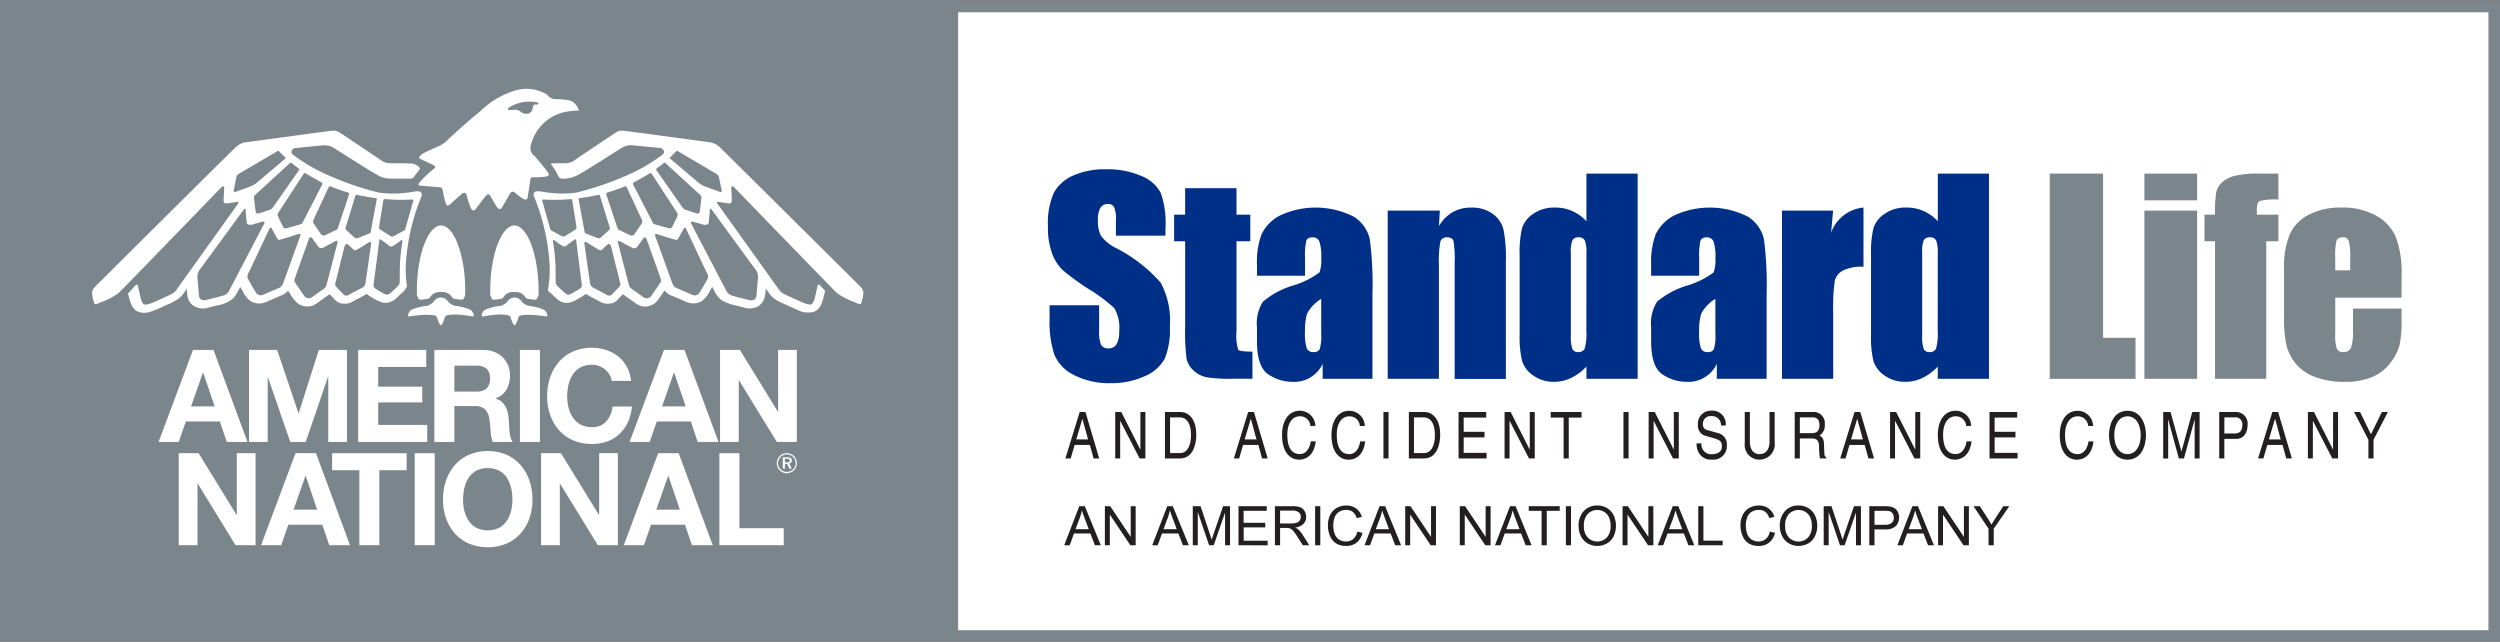 <svg id="Layer_1" data-name="Layer 1" xmlns="http://www.w3.org/2000/svg" viewBox="0 0 216.192 55.496"><rect x="0" y="0" width="216.192" height="55.496" fill="#808080" stroke="none"/><defs><style>.cls-1,.cls-5{fill:#fff;}.cls-1{stroke:#7b868c;stroke-miterlimit:10;}.cls-2{fill:#002f87;}.cls-3{fill:#7b868c;}.cls-4{fill:#231f20;}</style></defs><title>color</title><rect class="cls-1" x="0.5" y="0.559" width="215.192" height="54.438"/><path class="cls-2" d="M100.784,20.382H96.5V19.067a2.577,2.577,0,0,0-.164-1.173.6.6,0,0,0-.549-.253.7.7,0,0,0-.63.341,1.978,1.978,0,0,0-.213,1.031,2.924,2.924,0,0,0,.24,1.338,3.5,3.5,0,0,0,1.3,1.085,13.158,13.158,0,0,1,3.882,3,6.876,6.876,0,0,1,.8,3.782,6.633,6.633,0,0,1-.444,2.8,3.476,3.476,0,0,1-1.716,1.507,6.776,6.776,0,0,1-2.959.609,6.611,6.611,0,0,1-3.162-.7,3.441,3.441,0,0,1-1.716-1.787,9.169,9.169,0,0,1-.405-3.08V26.4h4.286v2.159a2.855,2.855,0,0,0,.18,1.283.7.7,0,0,0,.642.285.75.75,0,0,0,.685-.362,2.07,2.07,0,0,0,.225-1.074,3.322,3.322,0,0,0-.428-2.05A13.727,13.727,0,0,0,94.2,25.03a21.43,21.43,0,0,1-2.281-1.655,3.866,3.866,0,0,1-.925-1.426,6.258,6.258,0,0,1-.368-2.323,6.45,6.45,0,0,1,.521-2.982,3.5,3.5,0,0,1,1.682-1.474,6.7,6.7,0,0,1,2.807-.532,7.314,7.314,0,0,1,3.063.581,3.207,3.207,0,0,1,1.678,1.464,7.763,7.763,0,0,1,.411,3Z"/><path class="cls-2" d="M106.928,16.272v2.29h1.194v2.3h-1.194v7.782a4.183,4.183,0,0,0,.148,1.6q.147.163,1.233.164v2.346h-1.787a12.8,12.8,0,0,1-2.16-.126,2.3,2.3,0,0,1-1.139-.581,1.918,1.918,0,0,1-.614-1.042,18.334,18.334,0,0,1-.121-2.757V20.865h-.954v-2.3h.954v-2.29Z"/><path class="cls-2" d="M112.854,23.846H108.7V22.87a6.888,6.888,0,0,1,.389-2.6,3.623,3.623,0,0,1,1.562-1.617,7.294,7.294,0,0,1,6.435.093,3.1,3.1,0,0,1,1.371,1.951,30.83,30.83,0,0,1,.229,4.763v7.3h-4.307v-1.3a2.7,2.7,0,0,1-2.577,1.56,3.741,3.741,0,0,1-2.132-.652q-.969-.652-.97-2.856v-1.2a3.506,3.506,0,0,1,.515-2.225,7.258,7.258,0,0,1,2.554-1.381,7.315,7.315,0,0,0,2.336-1.151,3.069,3.069,0,0,0,.152-1.2,4.107,4.107,0,0,0-.168-1.486.585.585,0,0,0-.565-.346q-.452,0-.559.291a5.85,5.85,0,0,0-.11,1.507Zm1.4,2a3.288,3.288,0,0,0-1.232,1.3,5.161,5.161,0,0,0-.17,1.513A4.4,4.4,0,0,0,113,30.116a.579.579,0,0,0,.586.329.544.544,0,0,0,.543-.258,4.173,4.173,0,0,0,.125-1.353Z"/><path class="cls-2" d="M124.512,18.212l-.077,1.34a3.321,3.321,0,0,1,1.179-1.2,3.162,3.162,0,0,1,1.606-.4,3.049,3.049,0,0,1,1.864.538,2.391,2.391,0,0,1,.932,1.353,12.523,12.523,0,0,1,.207,2.724v10.2h-4.429V22.684a9.466,9.466,0,0,0-.1-1.831c-.066-.219-.248-.329-.548-.329a.549.549,0,0,0-.592.379,9.518,9.518,0,0,0-.121,2.022v9.833h-4.428V18.212Z"/><path class="cls-2" d="M141.618,15.011V32.758H137.19V31.7a4.551,4.551,0,0,1-1.338.989,3.407,3.407,0,0,1-1.468.33,2.981,2.981,0,0,1-1.787-.543,2.41,2.41,0,0,1-.971-1.255,8.973,8.973,0,0,1-.213-2.324V22.092a9.184,9.184,0,0,1,.213-2.378,2.369,2.369,0,0,1,.981-1.234,3.141,3.141,0,0,1,1.831-.532,3.622,3.622,0,0,1,2.752,1.187V15.011Zm-4.428,6.862a2.743,2.743,0,0,0-.138-1.074.545.545,0,0,0-.541-.275.556.556,0,0,0-.533.247,2.744,2.744,0,0,0-.136,1.1V29a3.315,3.315,0,0,0,.13,1.168.505.505,0,0,0,.5.279.565.565,0,0,0,.571-.313,4.848,4.848,0,0,0,.142-1.528Z"/><path class="cls-2" d="M146.94,23.846h-4.155V22.87a6.908,6.908,0,0,1,.389-2.6,3.628,3.628,0,0,1,1.562-1.617,7.294,7.294,0,0,1,6.435.093,3.1,3.1,0,0,1,1.371,1.951,30.83,30.83,0,0,1,.229,4.763v7.3h-4.307v-1.3a2.7,2.7,0,0,1-2.577,1.56,3.738,3.738,0,0,1-2.131-.652q-.97-.652-.971-2.856v-1.2a3.506,3.506,0,0,1,.515-2.225,7.265,7.265,0,0,1,2.555-1.381,7.289,7.289,0,0,0,2.335-1.151,3.063,3.063,0,0,0,.153-1.2,4.1,4.1,0,0,0-.169-1.486.585.585,0,0,0-.565-.346c-.3,0-.487.1-.559.291a5.85,5.85,0,0,0-.11,1.507Zm1.4,2a3.273,3.273,0,0,0-1.232,1.3,5.155,5.155,0,0,0-.171,1.513,4.4,4.4,0,0,0,.148,1.458.58.58,0,0,0,.586.329.543.543,0,0,0,.543-.258,4.161,4.161,0,0,0,.126-1.353Z"/><path class="cls-2" d="M158.522,18.212l-.174,1.912a3.292,3.292,0,0,1,2.8-2.176v5.12a3.7,3.7,0,0,0-1.787.329,1.385,1.385,0,0,0-.7.915,16.476,16.476,0,0,0-.132,2.7v5.744H154.1V18.212Z"/><path class="cls-2" d="M172,15.011V32.758h-4.429V31.7a4.548,4.548,0,0,1-1.337.989,3.411,3.411,0,0,1-1.469.33,2.983,2.983,0,0,1-1.787-.543,2.413,2.413,0,0,1-.97-1.255A8.973,8.973,0,0,1,161.8,28.9V22.092a9.184,9.184,0,0,1,.213-2.378,2.364,2.364,0,0,1,.981-1.234,3.137,3.137,0,0,1,1.831-.532,3.622,3.622,0,0,1,2.751,1.187V15.011Zm-4.429,6.862a2.743,2.743,0,0,0-.138-1.074.545.545,0,0,0-.541-.275.555.555,0,0,0-.532.247,2.744,2.744,0,0,0-.136,1.1V29a3.29,3.29,0,0,0,.13,1.168.5.5,0,0,0,.5.279.564.564,0,0,0,.571-.313,4.817,4.817,0,0,0,.142-1.528Z"/><path class="cls-3" d="M181.867,15.011v14.2h2.807v3.552h-7.422V15.011Z"/><path class="cls-3" d="M190,15.011v2.313h-4.559V15.011Zm0,3.2V32.758h-4.559V18.212Z"/><path class="cls-3" d="M197.029,15.011v2.247a5.478,5.478,0,0,0-1.617.126c-.164.084-.247.323-.247.718v.46h1.864v2.3h-1.052V32.758h-4.429V20.865h-.91v-2.3h.91a11.887,11.887,0,0,1,.1-1.918,1.651,1.651,0,0,1,.488-.86,2.508,2.508,0,0,1,1.092-.576,8.725,8.725,0,0,1,2.18-.2Z"/><path class="cls-3" d="M207.677,25.742h-5.732v3.146a3.522,3.522,0,0,0,.142,1.272.554.554,0,0,0,.548.285.663.663,0,0,0,.674-.378,4.122,4.122,0,0,0,.17-1.463V26.685h4.2v1.074a9.572,9.572,0,0,1-.17,2.072,4.19,4.19,0,0,1-.794,1.546,3.862,3.862,0,0,1-1.584,1.233,6.129,6.129,0,0,1-2.406.411,6.969,6.969,0,0,1-2.477-.406,3.965,3.965,0,0,1-1.672-1.112,4.021,4.021,0,0,1-.828-1.557,10.13,10.13,0,0,1-.229-2.472V23.232a7.237,7.237,0,0,1,.514-3.009,3.542,3.542,0,0,1,1.688-1.688,5.956,5.956,0,0,1,2.7-.587,6.037,6.037,0,0,1,3.075.707,3.893,3.893,0,0,1,1.7,1.875,8.838,8.838,0,0,1,.486,3.283Zm-4.439-2.367V22.311a5.33,5.33,0,0,0-.121-1.458.476.476,0,0,0-.493-.329c-.306,0-.5.093-.569.28a5.768,5.768,0,0,0-.11,1.507v1.064Z"/><path class="cls-4" d="M92.932,38.476l-.343,1.169h-.458l1.236-4.016h.5l1.189,4.016h-.484l-.325-1.169Zm1.158-.481-.485-1.768H93.6l-.527,1.768Z"/><path class="cls-4" d="M98.618,35.629h.431v4.016h-.5L96.879,36.4H96.87v3.244h-.43V35.629h.526l1.644,3.244h.008Z"/><path class="cls-4" d="M100.74,35.629h1.331c.855,0,1.381.794,1.381,1.952,0,.9-.319,2.064-1.4,2.064H100.74Zm.443,3.552h.86c.577,0,.952-.554.952-1.566s-.38-1.522-.983-1.522h-.829Z"/><path class="cls-4" d="M107.5,38.476l-.343,1.169H106.7l1.237-4.016h.5l1.189,4.016h-.485l-.324-1.169Zm1.157-.481-.484-1.768h-.01l-.526,1.768Z"/><path class="cls-4" d="M113.317,36.837A.887.887,0,0,0,112.4,36c-.6,0-1.076.537-1.076,1.594,0,.945.275,1.672,1.09,1.672.288,0,.787-.168.938-1.1h.43c-.183,1.516-1.191,1.583-1.438,1.583-.745,0-1.477-.593-1.477-2.136,0-1.237.576-2.093,1.533-2.093a1.344,1.344,0,0,1,1.35,1.315Z"/><path class="cls-4" d="M117.593,36.837a.886.886,0,0,0-.918-.833c-.6,0-1.076.537-1.076,1.594,0,.945.274,1.672,1.089,1.672.289,0,.787-.168.938-1.1h.43c-.183,1.516-1.19,1.583-1.437,1.583-.746,0-1.478-.593-1.478-2.136,0-1.237.577-2.093,1.534-2.093a1.344,1.344,0,0,1,1.349,1.315Z"/><path class="cls-4" d="M120.078,39.645h-.443V35.629h.443Z"/><path class="cls-4" d="M121.833,35.629h1.331c.855,0,1.382.794,1.382,1.952,0,.9-.32,2.064-1.4,2.064h-1.313Zm.443,3.552h.86c.577,0,.952-.554.952-1.566s-.38-1.522-.983-1.522h-.829Z"/><path class="cls-4" d="M128.557,39.645h-2.426V35.629h2.394v.481h-1.95v1.23h1.8v.482h-1.8v1.342h1.982Z"/><path class="cls-4" d="M132.289,35.629h.431v4.016h-.5L130.55,36.4h-.009v3.244h-.431V35.629h.527l1.643,3.244h.009Z"/><path class="cls-4" d="M134.1,35.629h2.668v.481H135.66v3.535h-.444V36.11H134.1Z"/><path class="cls-4" d="M140.836,39.645h-.444V35.629h.444Z"/><path class="cls-4" d="M144.745,35.629h.431v4.016h-.5l-1.67-3.244H143v3.244h-.431V35.629h.527l1.643,3.244h.009Z"/><path class="cls-4" d="M148.825,36.8a.77.77,0,0,0-.815-.816.666.666,0,0,0-.75.7.476.476,0,0,0,.389.509l.938.263a1,1,0,0,1,.745,1.074,1.162,1.162,0,0,1-1.285,1.213,1.174,1.174,0,0,1-.994-.386,1.393,1.393,0,0,1-.333-1.018h.416a.846.846,0,0,0,.906.94c.32,0,.86-.1.86-.677,0-.419-.16-.554-.7-.71l-.673-.191a.9.9,0,0,1-.7-.945,1.12,1.12,0,0,1,1.131-1.242,1.167,1.167,0,0,1,1.281,1.281Z"/><path class="cls-4" d="M153.467,35.629v2.606a1.334,1.334,0,0,1-1.323,1.516,1.275,1.275,0,0,1-1.263-1.442v-2.68h.444v2.528c0,.873.435,1.113.834,1.113s.864-.229.864-1.1V35.629Z"/><path class="cls-4" d="M155.644,39.645H155.2V35.629h1.519a.971.971,0,0,1,1.082,1.08,1.027,1.027,0,0,1-.459.961c.188.1.376.2.393.755l.029.728c0,.223.026.307.164.4v.09h-.545a6.107,6.107,0,0,1-.078-1.007c0-.329-.055-.716-.586-.716h-1.075Zm0-2.187h1.029c.326,0,.669-.1.669-.694,0-.62-.37-.671-.59-.671h-1.108Z"/><path class="cls-4" d="M159.939,38.476l-.343,1.169h-.458l1.236-4.016h.5l1.19,4.016h-.486l-.324-1.169Zm1.157-.481-.485-1.768H160.6l-.525,1.768Z"/><path class="cls-4" d="M165.625,35.629h.431v4.016h-.5l-1.67-3.244h-.009v3.244h-.43V35.629h.526l1.644,3.244h.008Z"/><path class="cls-4" d="M170.029,36.837A.887.887,0,0,0,169.11,36c-.6,0-1.076.537-1.076,1.594,0,.945.275,1.672,1.09,1.672.288,0,.787-.168.938-1.1h.43c-.183,1.516-1.191,1.583-1.438,1.583-.745,0-1.478-.593-1.478-2.136,0-1.237.577-2.093,1.534-2.093a1.343,1.343,0,0,1,1.349,1.315Z"/><path class="cls-4" d="M174.472,39.645h-2.425V35.629h2.393v.481h-1.95v1.23h1.8v.482h-1.8v1.342h1.982Z"/><path class="cls-4" d="M180.576,36.837a.887.887,0,0,0-.919-.833c-.6,0-1.077.537-1.077,1.594,0,.945.275,1.672,1.09,1.672.289,0,.787-.168.938-1.1h.431c-.184,1.516-1.191,1.583-1.438,1.583-.746,0-1.478-.593-1.478-2.136,0-1.237.577-2.093,1.534-2.093a1.344,1.344,0,0,1,1.349,1.315Z"/><path class="cls-4" d="M183.978,39.751c-1.227,0-1.6-1.247-1.6-2.114s.374-2.115,1.6-2.115,1.6,1.248,1.6,2.115S185.205,39.751,183.978,39.751Zm0-3.747c-.713,0-1.144.688-1.144,1.633s.431,1.633,1.144,1.633,1.145-.688,1.145-1.633S184.692,36,183.978,36Z"/><path class="cls-4" d="M189.785,39.645V37.273c0-.117.009-.626.009-1h-.009l-.925,3.373h-.439l-.924-3.367h-.011c0,.369.011.878.011,1v2.372h-.431V35.629h.636l.938,3.4h.009l.933-3.4h.632v4.016Z"/><path class="cls-4" d="M192.354,39.645h-.443V35.629h1.477a1,1,0,0,1,.975,1.13c0,.559-.26,1.192-.975,1.192h-1.034Zm0-2.159h.883c.4,0,.669-.179.669-.722a.585.585,0,0,0-.649-.671h-.9Z"/><path class="cls-4" d="M196.072,38.476l-.344,1.169h-.458l1.236-4.016h.5l1.19,4.016h-.486l-.324-1.169Zm1.156-.481-.483-1.768h-.011l-.525,1.768Z"/><path class="cls-4" d="M201.757,35.629h.431v4.016h-.5l-1.67-3.244h-.009v3.244h-.43V35.629h.526l1.644,3.244h.008Z"/><path class="cls-4" d="M205.257,39.645h-.444V38.028l-1.241-2.4h.518l.942,1.93.944-1.93h.521l-1.24,2.4Z"/><rect class="cls-3" x="0.057" width="82.798" height="54.957"/><path class="cls-5" d="M42.4,16.926c.082.132.493.9.624,1.042s.264.165.4-.05.6-1.058.707-1.215a.243.243,0,0,1,.37-.066,5.383,5.383,0,0,0,.774.578c.206.091.321.05.353-.149s.2-1.24.223-1.446.057-.3.238-.29a6.545,6.545,0,0,0,1.144-.066c.321-.074.239-.223.1-.422s-.889-1.124-1.078-1.313l-.121-.109a.869.869,0,0,1-.227-.9,4.029,4.029,0,0,1,1.37-2.1A3.987,3.987,0,0,1,49.435,9.6l.1-.013a3.373,3.373,0,0,1,.54-.022c-.266-.69-.616-.83-.93-.9a5.826,5.826,0,0,0-.911-.084,2.879,2.879,0,0,1-.405-.03.938.938,0,0,1-.46-.3,1.062,1.062,0,0,0-.08-.076,3.416,3.416,0,0,0-2.561-.4,7.451,7.451,0,0,0-3.237,1.882l-.112.091c-1.128.915-2.409,2.1-2.671,2.356a2.56,2.56,0,0,1-.734.521c-.512.238-1.146.494-1.385.651s-.411.331-.313.414,1.136.545,1.235.6.18.178.025.29a10.766,10.766,0,0,0-1.2,1.124c-.156.223-.247.315.016.347s1.424.116,1.638.141.263.083.3.281a8.907,8.907,0,0,0,.247,1.083c.082.207.148.29.313.166s.995-.91,1.151-1,.313-.041.346.116a7.452,7.452,0,0,0,.379,1.182c.115.191.263.24.4.067s.756-1.009.921-1.175S42.315,16.794,42.4,16.926Zm1.684-7.665a3.256,3.256,0,0,1,2.084-.452,1.058,1.058,0,0,1,.378.083c.049.053.025.144-.082.148-.142.006-.3-.033-.351.116s-.061.542-.384.651A.724.724,0,0,1,45,9.636a.839.839,0,0,0-.642-.133c-.219.006-.378.023-.422-.022S43.933,9.349,44.082,9.261Z"/><path class="cls-5" d="M35.092,22.957a18.109,18.109,0,0,1,1.343-5.943.338.338,0,0,0-.032-.386c-.082-.094-.368-.1-.609-.06a9.37,9.37,0,0,1-3.028.088A26.766,26.766,0,0,1,28.2,15.074a14.545,14.545,0,0,1-2.9-1.726c-.231-.237.006-.513.23-.546l2.3-.225a1.639,1.639,0,0,1,.922.148c.28.157,3.119,1.993,3.76,2.332a2.293,2.293,0,0,0,1.309.389h1.736a.33.33,0,0,0,.241-.152c.1-.149.4-.513.466-.606s.049-.2-.1-.309a1.136,1.136,0,0,0-.559-.237c-.338-.027-1.958-.026-1.958-.026a1.425,1.425,0,0,1-.815-.341c-.282-.2-3.256-2.182-3.465-2.321a.967.967,0,0,0-.651-.15c-.257.02-5.593.745-7.627,1.023a1.727,1.727,0,0,0-.761.46c-.236.211-8.017,7.939-12.1,12-.187.225-.287.386-.262.583a3.129,3.129,0,0,0,.205.9c.063.116.554-.135.775-.219a5.566,5.566,0,0,0,1.322-.723c.242-.217,6.557-6.734,8.881-9.138.119-.108.242-.1.241.051l-.055,1.047c0,.2.038.325.285.3s.867-.121.867-.121c.115-.022.208,0,.093.159l-5.315,7.426a1.165,1.165,0,0,1-.455.392c-.209.105-1.476.694-1.794.8s-.515.143-.62.038a1.008,1.008,0,0,1-.225-.474c-.009-.032-.235-1.03-.235-1.047s-.017-.149-.11-.138-.235.192-.235.192-.25.286-.519.559l.032.141c.158.623.3,1.2.835,1.437a1.611,1.611,0,0,0,1.1,0,13.52,13.52,0,0,0,1.376-.589,5.176,5.176,0,0,0,1.013-.523,2.561,2.561,0,0,0,.518-.575l.2-.283v-.01c.02.2.041.406.061.608a1.306,1.306,0,0,0,.453.806,1.509,1.509,0,0,0,1.131.274l.961-.245a2.777,2.777,0,0,0,1.451-.646,4.749,4.749,0,0,0,.392-.622l.174-.335v-.009l.236.405a2.249,2.249,0,0,0,.706.858,1.5,1.5,0,0,0,1.051.136,3.492,3.492,0,0,0,.552-.221l.8-.344c.253-.109.65-.253.764-.485l.023-.019.175.254a3.477,3.477,0,0,0,.631.815,1.619,1.619,0,0,0,.382.217,1.476,1.476,0,0,0,.947.014,2.747,2.747,0,0,0,.608-.386l.853-.6c.294.223.458.573.824.73a1.427,1.427,0,0,0,.877.038,2.487,2.487,0,0,0,.509-.26l.6-.306.41-.231a4.444,4.444,0,0,0,1.4.754,1.355,1.355,0,0,0,1.2-.433c.137-.109.248-.246.382-.354a1.7,1.7,0,0,0,.494-.614A9.983,9.983,0,0,1,35.092,22.957Zm-4.221-6.111a16.084,16.084,0,0,0,1.617.286c.074.008.111.037.1.074l-.531,2.857c-.021.046,0,.071-.086.111s-1.062.43-1.062.43a.337.337,0,0,1-.25-.061c-.062-.052-.721-.654-.721-.654a.24.24,0,0,1-.049-.231c.033-.066.848-2.754.848-2.754A.121.121,0,0,1,30.871,16.846Zm-2.464-.628c.025-.046.1-.141.177-.1a14.307,14.307,0,0,0,1.469.516c.106.025.16.095.131.182l-.959,2.89c-.04.083-.07.145-.148.178s-1.008.48-1.008.48a.359.359,0,0,1-.3-.091c-.049-.062-.646-.947-.646-.947a.337.337,0,0,1-.033-.294C27.127,18.98,28.407,16.218,28.407,16.218ZM26.44,14.994c.1.07,1.127.666,1.33.753.074.045.155.082.089.219L26.173,19.24c-.037.075-.05.116-.2.161s-1.235.348-1.235.348a.226.226,0,0,1-.23-.083c-.041-.074-.469-.959-.469-.959a.37.37,0,0,1,.021-.314c.074-.087,2.2-3.366,2.2-3.366C26.313,14.965,26.337,14.924,26.44,14.994Zm-1.217-.9c.066.054.431.347.6.467a.11.11,0,0,1,.033.157l-2.271,3.242a.5.5,0,0,1-.222.173c-.094.025-1,.327-1,.327a.213.213,0,0,1-.246-.112c-.021-.078-.14-1.145-.153-1.232a.265.265,0,0,1,.074-.227c.063-.066,3.02-2.775,3.02-2.775C25.112,14.076,25.157,14.043,25.223,14.1Zm-4.875,2.5c-.1.025-.181-.053-.136-.169s.209-1.14.262-1.211a.706.706,0,0,1,.214-.207c.091-.045,3.275-1.922,3.275-1.922.053-.029.082-.07.128-.029s.47.45.564.536c0,0,.078.075.037.108l-2.583,2.183a2.037,2.037,0,0,1-.457.24C21.43,16.209,20.348,16.6,20.348,16.6Zm-.576,8.628a.833.833,0,0,1-.384.308c-.148.066-1.618.425-1.618.425-.351.027-.527-.094-.56-.38-.043-.375-.126-1.456-.126-1.456a1.129,1.129,0,0,1,.175-.788c.171-.2,3.824-5.215,3.824-5.215.077-.094.164-.094.164.077s.077.926.077.926-.005.215.11.281a.622.622,0,0,0,.434.006c.125-.039.871-.248.871-.248s.192,0,.126.148Zm4.7-.684a.694.694,0,0,1-.318.353c-.137.049-1.41.606-1.41.606a.5.5,0,0,1-.576-.143c-.142-.2-.724-1.23-.724-1.23a.58.58,0,0,1,.039-.518c.087-.126,1.815-3.831,1.815-3.831.066-.116.154-.116.192-.033s.434.794.434.794.076.154.164.193.241-.05.461-.1,1.294-.408,1.294-.408.181,0,.143.127Zm3.774.088a.625.625,0,0,1-.247.358s-.768.53-1.02.723a.49.49,0,0,1-.658-.1s-.736-1.064-.807-1.18a.375.375,0,0,1-.01-.375s1.157-3.258,1.211-3.4.2-.171.247-.1c0,0,.472.661.565.782a.339.339,0,0,0,.406.089s.882-.456,1.075-.574c.11-.066.209-.01.187.1C29.19,20.964,28.279,24.487,28.241,24.63ZM32.1,21.062c-.017.091-.469,3.287-.5,3.469a.493.493,0,0,1-.271.347c-.132.083-.98.5-1.144.609a.364.364,0,0,1-.453,0c-.09-.1-.605-.611-.7-.744a.334.334,0,0,1-.017-.314c.025-.083.77-3.1.795-3.175s.164-.215.263-.132.424.4.519.479.164.041.287-.017,1.057-.65,1.057-.65A.113.113,0,0,1,32.1,21.062Zm2.693-.109a16.692,16.692,0,0,0-.2,1.759c-.031.621-.02,1.552-.028,1.692a.532.532,0,0,1-.156.339c-.119.112-.551.538-.732.662s-.3.082-.49-.017c0,0-.6-.339-.687-.405s-.222-.19-.2-.314L32.8,20.8c.024-.091.074-.132.133-.083s.468.323.674.5.279.091.394.042a6.8,6.8,0,0,0,.678-.483C34.79,20.68,34.815,20.829,34.79,20.953Zm.16-1.028c-.069.049-.837.461-.9.494a.312.312,0,0,1-.338-.042c-.172-.107-.78-.479-.871-.546s-.057-.173-.057-.223.361-2.27.361-2.27.02-.136.107-.124a16.15,16.15,0,0,0,2.409.035c.1,0,.07.149.07.149l-.691,2.419A.2.2,0,0,1,34.95,19.925Z"/><path class="cls-5" d="M44.483,19.5h0c-1.152,0-2.119,2.705-2.085,5.714a.865.865,0,0,0,.165.652c.107.1.37.025.518.008s.329-.008.436-.141a.963.963,0,0,1,.881-.479h.172a.964.964,0,0,1,.881.479c.107.133.288.124.436.141s.412.091.518-.008a.869.869,0,0,0,.166-.652C46.6,22.2,45.635,19.5,44.483,19.5Z"/><path class="cls-5" d="M36.054,25.213a.869.869,0,0,0,.166.652c.106.1.37.025.518.008s.329-.008.436-.141a.962.962,0,0,1,.88-.479h.173a.963.963,0,0,1,.881.479c.107.133.288.124.436.141s.411.091.518-.008a.864.864,0,0,0,.166-.652c.034-3.009-.934-5.714-2.087-5.714h0C36.989,19.5,36.02,22.2,36.054,25.213Z"/><path class="cls-5" d="M74.4,24.782C70.316,20.726,62.534,13,62.3,12.787a1.722,1.722,0,0,0-.761-.46c-2.034-.278-7.371-1-7.627-1.023a.97.97,0,0,0-.651.15c-.209.139-3.182,2.124-3.464,2.321a1.43,1.43,0,0,1-.815.341H47.754c-.115,0-.132.1,0,.23a6.142,6.142,0,0,1,.543.9c.058.141.181.215.428.207a2.72,2.72,0,0,0,1.39-.4c.641-.339,3.48-2.175,3.76-2.332a1.637,1.637,0,0,1,.921-.148l2.3.225c.225.033.46.309.23.546a14.558,14.558,0,0,1-2.9,1.726,26.784,26.784,0,0,1-4.568,1.582,9.379,9.379,0,0,1-3.029-.088c-.241-.039-.526-.034-.609.06a.34.34,0,0,0-.032.386,18.126,18.126,0,0,1,1.344,5.943,9.826,9.826,0,0,1-.157,2.153,1.845,1.845,0,0,0,.264.258c.163.132.3.3.467.429a1.3,1.3,0,0,0,1.074.391,2.179,2.179,0,0,0,.782-.33l.467-.269.217-.165c.19.1.394.21.584.321l.448.226a2.347,2.347,0,0,0,.476.245,1.433,1.433,0,0,0,.923-.047c.347-.153.509-.5.792-.716l.966.678a2.231,2.231,0,0,0,.495.306l.269.066a1.254,1.254,0,0,0,.49-.028c.586-.146.766-.471,1.065-.9l.3-.439.014-.009a1.559,1.559,0,0,0,.806.518l.8.344a3.2,3.2,0,0,0,.528.212,1.514,1.514,0,0,0,1.027-.122,2.327,2.327,0,0,0,.754-.91l.207-.358v-.009l.2.377a2.307,2.307,0,0,0,.551.749,4.01,4.01,0,0,0,1.329.5l.905.231a1.561,1.561,0,0,0,.957-.156c.5-.294.666-.779.688-1.546h.005c.067.095.135.189.2.283a2.534,2.534,0,0,0,.472.552,4.133,4.133,0,0,0,.871.475c.4.178.8.366,1.212.542a1.9,1.9,0,0,0,1.418.151c.573-.247.7-.793.872-1.446l.081-.359c-.179-.19-.315-.346-.315-.346s-.142-.181-.235-.192-.109.121-.109.138-.227,1.015-.237,1.047a1,1,0,0,1-.224.474c-.105.105-.3.072-.62-.038s-1.585-.7-1.793-.8a1.168,1.168,0,0,1-.456-.392L62.045,17.62c-.115-.159-.022-.181.093-.159,0,0,.62.093.867.121s.285-.094.285-.3l-.055-1.047c0-.154.122-.159.242-.051,2.323,2.4,8.639,8.921,8.88,9.138a5.606,5.606,0,0,0,1.322.723c.221.084.712.335.776.219a3.19,3.19,0,0,0,.2-.9C74.684,25.168,74.584,25.007,74.4,24.782ZM56.8,14.564c.165-.12.53-.413.6-.467s.111-.021.164.02c0,0,2.958,2.709,3.02,2.775a.265.265,0,0,1,.074.227c-.013.087-.131,1.154-.153,1.232a.212.212,0,0,1-.246.112s-.9-.3-1-.327a.5.5,0,0,1-.222-.173l-2.271-3.242A.11.11,0,0,1,56.8,14.564Zm-1.95,1.183c.2-.087,1.226-.683,1.329-.753s.127-.029.177.033c0,0,2.127,3.279,2.2,3.366a.369.369,0,0,1,.02.314s-.428.885-.469.959a.226.226,0,0,1-.23.083s-1.086-.3-1.234-.348-.161-.086-.2-.161l-1.688-3.274C54.7,15.829,54.78,15.792,54.854,15.747Zm-2.283.888a14.561,14.561,0,0,0,1.469-.516c.077-.042.152.053.176.1,0,0,1.28,2.762,1.312,2.815a.33.33,0,0,1-.032.294s-.6.885-.646.947a.357.357,0,0,1-.3.091s-.93-.447-1.008-.48-.107-.1-.148-.178l-.959-2.89C52.411,16.73,52.464,16.66,52.571,16.635Zm-4.984,3.182L46.9,17.4s-.028-.149.07-.149a16.15,16.15,0,0,0,2.409-.035c.087-.012.108.124.108.124s.361,2.221.361,2.27.033.157-.057.223-.7.439-.872.546a.312.312,0,0,1-.338.042c-.065-.033-.834-.445-.9-.494A.213.213,0,0,1,47.587,19.817Zm2.536,5.166c-.09.066-.687.405-.687.405-.189.1-.309.141-.49.017s-.612-.55-.732-.662a.527.527,0,0,1-.156-.339c-.008-.14,0-1.071-.027-1.692a16.881,16.881,0,0,0-.2-1.759c-.024-.124,0-.273.116-.182a6.793,6.793,0,0,0,.677.483c.115.049.189.132.4-.042s.617-.446.674-.5.107-.008.132.083l.494,3.87C50.346,24.793,50.213,24.917,50.123,24.983Zm-.09-7.777c-.009-.037.028-.066.1-.074a16.144,16.144,0,0,0,1.618-.286.123.123,0,0,1,.131.058s.815,2.688.847,2.754a.24.24,0,0,1-.049.231s-.659.6-.72.654a.34.34,0,0,1-.251.061s-.979-.388-1.061-.43-.066-.065-.087-.111ZM53.6,24.743c-.1.133-.614.645-.7.744a.364.364,0,0,1-.453,0c-.164-.107-1.012-.526-1.143-.609a.492.492,0,0,1-.272-.347c-.033-.182-.484-3.378-.5-3.469a.113.113,0,0,1,.169-.128s.933.593,1.057.65.184.1.287.017.42-.4.518-.479.24.057.264.132.769,3.092.794,3.175A.333.333,0,0,1,53.6,24.743Zm3.514-.311c-.071.116-.807,1.18-.807,1.18a.49.49,0,0,1-.658.1c-.252-.193-1.02-.723-1.02-.723a.625.625,0,0,1-.247-.358c-.038-.143-.949-3.666-.949-3.666-.022-.115.077-.171.187-.1.194.118,1.075.574,1.075.574a.338.338,0,0,0,.406-.089c.093-.121.565-.782.565-.782.05-.072.192-.039.248.1s1.211,3.4,1.211,3.4A.382.382,0,0,1,57.114,24.432Zm4.07-.3s-.581,1.031-.724,1.23a.5.5,0,0,1-.576.143s-1.273-.557-1.41-.606a.7.7,0,0,1-.318-.353l-1.514-4.19c-.038-.127.144-.127.144-.127s1.074.359,1.293.408.373.138.461.1.164-.193.164-.193.395-.711.434-.794.126-.083.193.033c0,0,1.727,3.705,1.814,3.831A.577.577,0,0,1,61.184,24.128Zm4.179-.793a1.124,1.124,0,0,1,.176.788s-.083,1.081-.127,1.456c-.032.286-.208.407-.559.38,0,0-1.47-.359-1.618-.425a.826.826,0,0,1-.383-.308L59.757,19.31c-.065-.148.127-.148.127-.148s.746.209.872.248a.62.62,0,0,0,.433-.006c.115-.066.11-.281.11-.281s.077-.755.077-.926.088-.171.165-.077C61.541,18.12,65.194,23.131,65.363,23.335ZM62.275,16.6s-1.082-.389-1.3-.471a2,2,0,0,1-.456-.24L57.931,13.7c-.041-.033.037-.108.037-.108.095-.086.5-.495.543-.536s.074,0,.128.029c0,0,3.184,1.877,3.274,1.922a.7.7,0,0,1,.214.207c.053.071.239,1.095.284,1.211S62.374,16.623,62.275,16.6Z"/><path class="cls-5" d="M47.064,26.8a4.286,4.286,0,0,0-1.326-.348A1.127,1.127,0,0,1,45.056,26a.7.7,0,0,0-.552-.269h-.018a.7.7,0,0,0-.551.269,1.134,1.134,0,0,1-.682.455,4.278,4.278,0,0,0-1.326.348c-.153.082-.428.587-.161.562a11.484,11.484,0,0,1,1.413-.172c.521.017.9.034.972.233a2.975,2.975,0,0,0,.261.655.127.127,0,0,0,.167,0,3.4,3.4,0,0,0,.26-.655c.075-.2.489-.188,1.009-.205a11.481,11.481,0,0,1,1.378.144C47.492,27.389,47.218,26.884,47.064,26.8Z"/><path class="cls-5" d="M40.7,26.8a4.269,4.269,0,0,0-1.326-.348A1.131,1.131,0,0,1,38.688,26a.7.7,0,0,0-.551-.269h-.018a.7.7,0,0,0-.552.269,1.127,1.127,0,0,1-.682.455,4.278,4.278,0,0,0-1.326.348c-.154.082-.427.587-.162.562a11.481,11.481,0,0,1,1.378-.144c.521.017.934.006,1.009.205a3.4,3.4,0,0,0,.26.655.127.127,0,0,0,.167,0,2.926,2.926,0,0,0,.261-.655c.074-.2.451-.216.972-.233a11.528,11.528,0,0,1,1.414.172C41.124,27.389,40.85,26.884,40.7,26.8Z"/><path class="cls-5" d="M63.941,39.194v6.483h3.833v1.469H62.211V39.194Z"/><path class="cls-5" d="M27.326,39.194l2.941,7.952H28.472l-.6-1.771H24.936l-.617,1.771H22.578l2.975-7.952Zm.1,4.879-.991-2.92h-.022l-1.025,2.92Z"/><path class="cls-5" d="M48.51,39.194l3.282,5.335h.022V39.194h1.619v7.952H51.7l-3.27-5.324H48.41v5.324H46.791V39.194Z"/><path class="cls-5" d="M38.577,41.549a3.985,3.985,0,0,1,.759-1.331,3.5,3.5,0,0,1,1.218-.891,4.257,4.257,0,0,1,3.253,0,3.507,3.507,0,0,1,1.212.891,3.989,3.989,0,0,1,.761,1.331,5.029,5.029,0,0,1,.263,1.655,4.86,4.86,0,0,1-.263,1.621,3.887,3.887,0,0,1-.761,1.307,3.492,3.492,0,0,1-1.212.875,4.331,4.331,0,0,1-3.253,0,3.488,3.488,0,0,1-1.218-.875,3.883,3.883,0,0,1-.759-1.307,4.835,4.835,0,0,1-.265-1.621A5,5,0,0,1,38.577,41.549Zm1.58,2.629a2.66,2.66,0,0,0,.369.853,1.888,1.888,0,0,0,.661.606,2.268,2.268,0,0,0,1.982,0,1.893,1.893,0,0,0,.66-.606,2.66,2.66,0,0,0,.369-.853,4.089,4.089,0,0,0,.116-.974A4.409,4.409,0,0,0,44.2,42.19a2.7,2.7,0,0,0-.369-.874,1.894,1.894,0,0,0-.66-.613,2.268,2.268,0,0,0-1.982,0,1.888,1.888,0,0,0-.661.613,2.7,2.7,0,0,0-.369.874,4.465,4.465,0,0,0-.116,1.014A4.141,4.141,0,0,0,40.157,44.178Z"/><path class="cls-5" d="M37.594,39.194v7.952H35.865V39.194Z"/><path class="cls-5" d="M28.72,40.663V39.194h6.444v1.469H32.806v6.483H31.077V40.663Z"/><path class="cls-5" d="M58.692,39.194l2.942,7.952h-1.8l-.595-1.771H56.3l-.618,1.771h-1.74l2.975-7.952Zm.1,4.879-.991-2.92h-.022l-1.025,2.92Z"/><path class="cls-5" d="M17.174,39.194l3.282,5.335h.023V39.194H22.1v7.952H20.369L17.1,41.822h-.022v5.324H15.456V39.194Z"/><path class="cls-5" d="M63.985,30.263,67.268,35.6h.022V30.263h1.619v7.953h-1.73l-3.271-5.324h-.022v5.324H62.267V30.263Z"/><path class="cls-5" d="M59.194,30.263l2.941,7.953h-1.8l-.594-1.771H56.8l-.618,1.771H54.447l2.973-7.953Zm.1,4.879L58.3,32.224h-.023l-1.023,2.918Z"/><path class="cls-5" d="M52.706,32.386a1.791,1.791,0,0,0-1.52-.842,2,2,0,0,0-.991.229,1.862,1.862,0,0,0-.661.613,2.659,2.659,0,0,0-.369.874,4.4,4.4,0,0,0-.115,1.013,4.083,4.083,0,0,0,.115.974,2.629,2.629,0,0,0,.369.853,1.891,1.891,0,0,0,.661.607,1.99,1.99,0,0,0,.991.228,1.585,1.585,0,0,0,1.239-.49,2.285,2.285,0,0,0,.546-1.292h1.673A4.066,4.066,0,0,1,54.3,36.5a3.23,3.23,0,0,1-.727,1.024,3.082,3.082,0,0,1-1.058.647,3.838,3.838,0,0,1-1.332.222,3.993,3.993,0,0,1-1.625-.317,3.494,3.494,0,0,1-1.217-.874,3.884,3.884,0,0,1-.76-1.309,4.864,4.864,0,0,1-.265-1.621,5.028,5.028,0,0,1,.265-1.654,3.987,3.987,0,0,1,.76-1.331,3.471,3.471,0,0,1,1.217-.89,4.123,4.123,0,0,1,2.853-.135,3.351,3.351,0,0,1,1.035.551,2.984,2.984,0,0,1,.755.9,3.227,3.227,0,0,1,.374,1.225H52.9A1.423,1.423,0,0,0,52.706,32.386Z"/><path class="cls-5" d="M46.692,30.263v7.953H44.963V30.263Z"/><path class="cls-5" d="M41.8,30.263a2.509,2.509,0,0,1,.953.173,2.226,2.226,0,0,1,.726.473,2.091,2.091,0,0,1,.462.7,2.237,2.237,0,0,1,.159.851,2.42,2.42,0,0,1-.291,1.215,1.837,1.837,0,0,1-.952.779v.023a1.3,1.3,0,0,1,.528.273,1.525,1.525,0,0,1,.341.434,2.065,2.065,0,0,1,.193.551,4.79,4.79,0,0,1,.082.6c.007.127.015.276.022.446s.021.346.039.524a3.4,3.4,0,0,0,.089.506,1.169,1.169,0,0,0,.181.407H42.608a3.127,3.127,0,0,1-.178-.9c-.021-.349-.054-.684-.1-1a1.575,1.575,0,0,0-.375-.912,1.278,1.278,0,0,0-.936-.29H39.292v3.107h-1.73V30.263Zm-.617,3.6a1.3,1.3,0,0,0,.892-.268,1.117,1.117,0,0,0,.3-.869,1.065,1.065,0,0,0-.3-.841,1.318,1.318,0,0,0-.892-.261H39.292v2.239Z"/><path class="cls-5" d="M36.857,30.263v1.47H32.705v1.705h3.811V34.8H32.705v1.949h4.241v1.47h-5.97V30.263Z"/><path class="cls-5" d="M23.97,30.263l1.84,5.469h.022l1.74-5.469h2.434v7.953H28.387V32.581h-.022l-1.927,5.635H25.1l-1.927-5.58h-.022v5.58H21.536V30.263Z"/><path class="cls-5" d="M18.462,30.263,21.4,38.216H19.608l-.595-1.771H16.072l-.617,1.771h-1.74l2.974-7.953Zm.1,4.879-.992-2.918h-.022l-1.024,2.918Z"/><path class="cls-5" d="M68.043,39.186a.876.876,0,0,1,.284.046.856.856,0,0,1,.251.134.882.882,0,0,1,.27,1.024.8.8,0,0,1-.189.277.943.943,0,0,1-.288.192.838.838,0,0,1-.659,0,.877.877,0,0,1-.285-.193.851.851,0,0,1-.188-.281.839.839,0,0,1-.066-.328.858.858,0,0,1,.048-.283.9.9,0,0,1,.14-.257.845.845,0,0,1,.3-.245A.858.858,0,0,1,68.043,39.186Zm.761.877a.77.77,0,0,0-.056-.3.724.724,0,0,0-.163-.247.781.781,0,0,0-.834-.164.7.7,0,0,0-.24.159.8.8,0,0,0-.17.25.754.754,0,0,0-.059.292.743.743,0,0,0,.222.528.765.765,0,0,0,.247.167.731.731,0,0,0,.285.059.792.792,0,0,0,.3-.057.765.765,0,0,0,.252-.165.737.737,0,0,0,.219-.525Zm-.553.019.223.449h-.211l-.2-.42h-.183v.42h-.186v-.985h.371a.57.57,0,0,1,.311.068.225.225,0,0,1,.1.2.263.263,0,0,1-.061.176A.274.274,0,0,1,68.251,40.082Zm-.215-.089a.377.377,0,0,0,.194-.037.133.133,0,0,0,.057-.12.144.144,0,0,0-.06-.129.365.365,0,0,0-.2-.041h-.152v.327Z"/><path class="cls-4" d="M92.031,47.153l1.3-3.379h.482l1.383,3.379h-.509L94.29,46.13H92.876l-.37,1.023Zm.975-1.387h1.145L93.8,44.83q-.16-.426-.239-.7a4.358,4.358,0,0,1-.182.646Z"/><path class="cls-4" d="M95.546,47.153V43.774h.459l1.775,2.653V43.774h.429v3.379H97.75L95.975,44.5v2.655Z"/><path class="cls-4" d="M99.641,47.153l1.3-3.379h.481l1.383,3.379h-.509L101.9,46.13h-1.412l-.372,1.023Zm.974-1.387h1.147l-.352-.936q-.162-.426-.241-.7a4.358,4.358,0,0,1-.182.646Z"/><path class="cls-4" d="M103.148,47.153V43.774h.673l.8,2.393c.072.222.127.389.161.5.039-.123.1-.3.179-.542l.809-2.351h.6v3.379h-.43V44.325l-.982,2.828h-.4l-.978-2.877v2.877Z"/><path class="cls-4" d="M107.1,47.153V43.774h2.443v.4h-2v1.035h1.869v.4H107.55v1.15h2.074v.4Z"/><path class="cls-4" d="M110.249,47.153V43.774h1.5a1.987,1.987,0,0,1,.686.091.748.748,0,0,1,.376.322.956.956,0,0,1,.14.509.848.848,0,0,1-.232.606,1.177,1.177,0,0,1-.719.314,1.188,1.188,0,0,1,.269.168,2.382,2.382,0,0,1,.372.449l.587.92h-.562l-.447-.7c-.132-.2-.238-.358-.322-.465a1.089,1.089,0,0,0-.228-.227.7.7,0,0,0-.2-.089,1.322,1.322,0,0,0-.249-.016H110.7v1.5Zm.447-1.888h.961a1.454,1.454,0,0,0,.48-.063.519.519,0,0,0,.263-.2.562.562,0,0,0,.09-.3.508.508,0,0,0-.174-.394.817.817,0,0,0-.551-.154H110.7Z"/><path class="cls-4" d="M113.728,47.153V43.774h.447v3.379Z"/><path class="cls-4" d="M117.374,45.968l.449.114a1.517,1.517,0,0,1-.508.84,1.386,1.386,0,0,1-.892.289,1.6,1.6,0,0,1-.889-.223,1.387,1.387,0,0,1-.52-.644,2.282,2.282,0,0,1-.179-.906,1.985,1.985,0,0,1,.2-.921,1.389,1.389,0,0,1,.574-.6,1.668,1.668,0,0,1,.819-.2,1.389,1.389,0,0,1,.854.259,1.345,1.345,0,0,1,.482.726l-.441.1a1.044,1.044,0,0,0-.342-.537.9.9,0,0,0-.562-.168,1.091,1.091,0,0,0-.65.187.983.983,0,0,0-.369.5,2.01,2.01,0,0,0-.1.649,2.059,2.059,0,0,0,.126.753.936.936,0,0,0,.39.481,1.1,1.1,0,0,0,.574.159.965.965,0,0,0,.636-.217A1.109,1.109,0,0,0,117.374,45.968Z"/><path class="cls-4" d="M118,47.153l1.3-3.379h.481l1.383,3.379h-.509l-.395-1.023h-1.412l-.372,1.023Zm.974-1.387h1.147l-.352-.936q-.162-.426-.241-.7a4.358,4.358,0,0,1-.182.646Z"/><path class="cls-4" d="M121.518,47.153V43.774h.458l1.775,2.653V43.774h.429v3.379h-.458L121.947,44.5v2.655Z"/><path class="cls-4" d="M126.239,47.153V43.774h.459l1.775,2.653V43.774h.429v3.379h-.459L126.668,44.5v2.655Z"/><path class="cls-4" d="M129.282,47.153l1.3-3.379h.48l1.383,3.379h-.508l-.4-1.023h-1.413l-.371,1.023Zm.975-1.387H131.4l-.352-.936q-.162-.426-.241-.7a4.358,4.358,0,0,1-.182.646Z"/><path class="cls-4" d="M133.311,47.153v-2.98H132.2v-.4h2.679v.4h-1.119v2.98Z"/><path class="cls-4" d="M135.412,47.153V43.774h.446v3.379Z"/><path class="cls-4" d="M136.511,45.508a1.838,1.838,0,0,1,.452-1.318,1.537,1.537,0,0,1,1.166-.476,1.628,1.628,0,0,1,.845.224,1.473,1.473,0,0,1,.572.623,2.167,2.167,0,0,1-.01,1.827,1.416,1.416,0,0,1-.589.614,1.678,1.678,0,0,1-.82.209,1.6,1.6,0,0,1-.853-.231,1.482,1.482,0,0,1-.57-.629A1.921,1.921,0,0,1,136.511,45.508Zm.461.006a1.355,1.355,0,0,0,.329.963,1.145,1.145,0,0,0,1.655,0,1.439,1.439,0,0,0,.325-1.008,1.729,1.729,0,0,0-.139-.72,1.062,1.062,0,0,0-.408-.477,1.105,1.105,0,0,0-.6-.17,1.148,1.148,0,0,0-.818.326A1.459,1.459,0,0,0,136.972,45.514Z"/><path class="cls-4" d="M140.314,47.153V43.774h.458l1.775,2.653V43.774h.429v3.379h-.458L140.743,44.5v2.655Z"/><path class="cls-4" d="M143.356,47.153l1.3-3.379h.481l1.383,3.379h-.509l-.395-1.023H144.2l-.371,1.023Zm.975-1.387h1.146l-.352-.936c-.108-.284-.187-.518-.241-.7a4.24,4.24,0,0,1-.182.646Z"/><path class="cls-4" d="M146.859,47.153V43.774h.447v2.981h1.664v.4Z"/><path class="cls-4" d="M153.051,45.968l.448.114a1.516,1.516,0,0,1-.507.84,1.388,1.388,0,0,1-.892.289,1.6,1.6,0,0,1-.889-.223,1.383,1.383,0,0,1-.521-.644,2.282,2.282,0,0,1-.179-.906,2,2,0,0,1,.2-.921,1.4,1.4,0,0,1,.574-.6,1.672,1.672,0,0,1,.82-.2,1.388,1.388,0,0,1,.853.259,1.339,1.339,0,0,1,.482.726l-.44.1a1.057,1.057,0,0,0-.342-.537.906.906,0,0,0-.562-.168,1.094,1.094,0,0,0-.651.187.981.981,0,0,0-.368.5,2.01,2.01,0,0,0-.1.649,2.059,2.059,0,0,0,.125.753.933.933,0,0,0,.391.481,1.1,1.1,0,0,0,.574.159.967.967,0,0,0,.636-.217A1.114,1.114,0,0,0,153.051,45.968Z"/><path class="cls-4" d="M153.913,45.508a1.834,1.834,0,0,1,.453-1.318,1.534,1.534,0,0,1,1.166-.476,1.621,1.621,0,0,1,.844.224,1.469,1.469,0,0,1,.573.623,2.036,2.036,0,0,1,.2.908,1.992,1.992,0,0,1-.207.919,1.411,1.411,0,0,1-.589.614,1.672,1.672,0,0,1-.819.209,1.6,1.6,0,0,1-.853-.231,1.482,1.482,0,0,1-.57-.629A1.908,1.908,0,0,1,153.913,45.508Zm.462.006a1.355,1.355,0,0,0,.328.963,1.145,1.145,0,0,0,1.655,0,1.435,1.435,0,0,0,.326-1.008,1.729,1.729,0,0,0-.139-.72,1.064,1.064,0,0,0-.409-.477,1.1,1.1,0,0,0-.6-.17,1.151,1.151,0,0,0-.818.326A1.463,1.463,0,0,0,154.375,45.514Z"/><path class="cls-4" d="M157.707,47.153V43.774h.673l.8,2.393c.072.222.127.389.161.5q.057-.185.179-.542l.809-2.351h.6v3.379h-.43V44.325l-.983,2.828h-.4l-.978-2.877v2.877Z"/><path class="cls-4" d="M161.652,47.153V43.774h1.275a3.011,3.011,0,0,1,.514.033,1.014,1.014,0,0,1,.418.157.862.862,0,0,1,.271.326,1.1,1.1,0,0,1-.172,1.191,1.316,1.316,0,0,1-.992.3H162.1v1.373Zm.449-1.772h.872a.926.926,0,0,0,.616-.162.575.575,0,0,0,.182-.454.615.615,0,0,0-.107-.363.5.5,0,0,0-.282-.2,1.921,1.921,0,0,0-.418-.03H162.1Z"/><path class="cls-4" d="M164.08,47.153l1.3-3.379h.481l1.383,3.379h-.509l-.4-1.023h-1.412l-.371,1.023Zm.974-1.387H166.2l-.352-.936q-.162-.426-.241-.7a4.358,4.358,0,0,1-.182.646Z"/><path class="cls-4" d="M167.6,47.153V43.774h.458l1.775,2.653V43.774h.429v3.379H169.8L168.025,44.5v2.655Z"/><path class="cls-4" d="M171.962,47.153V45.722l-1.3-1.948h.544l.666,1.019c.124.19.238.381.345.572q.15-.265.368-.6l.655-.993h.521l-1.349,1.948v1.431Z"/></svg>
